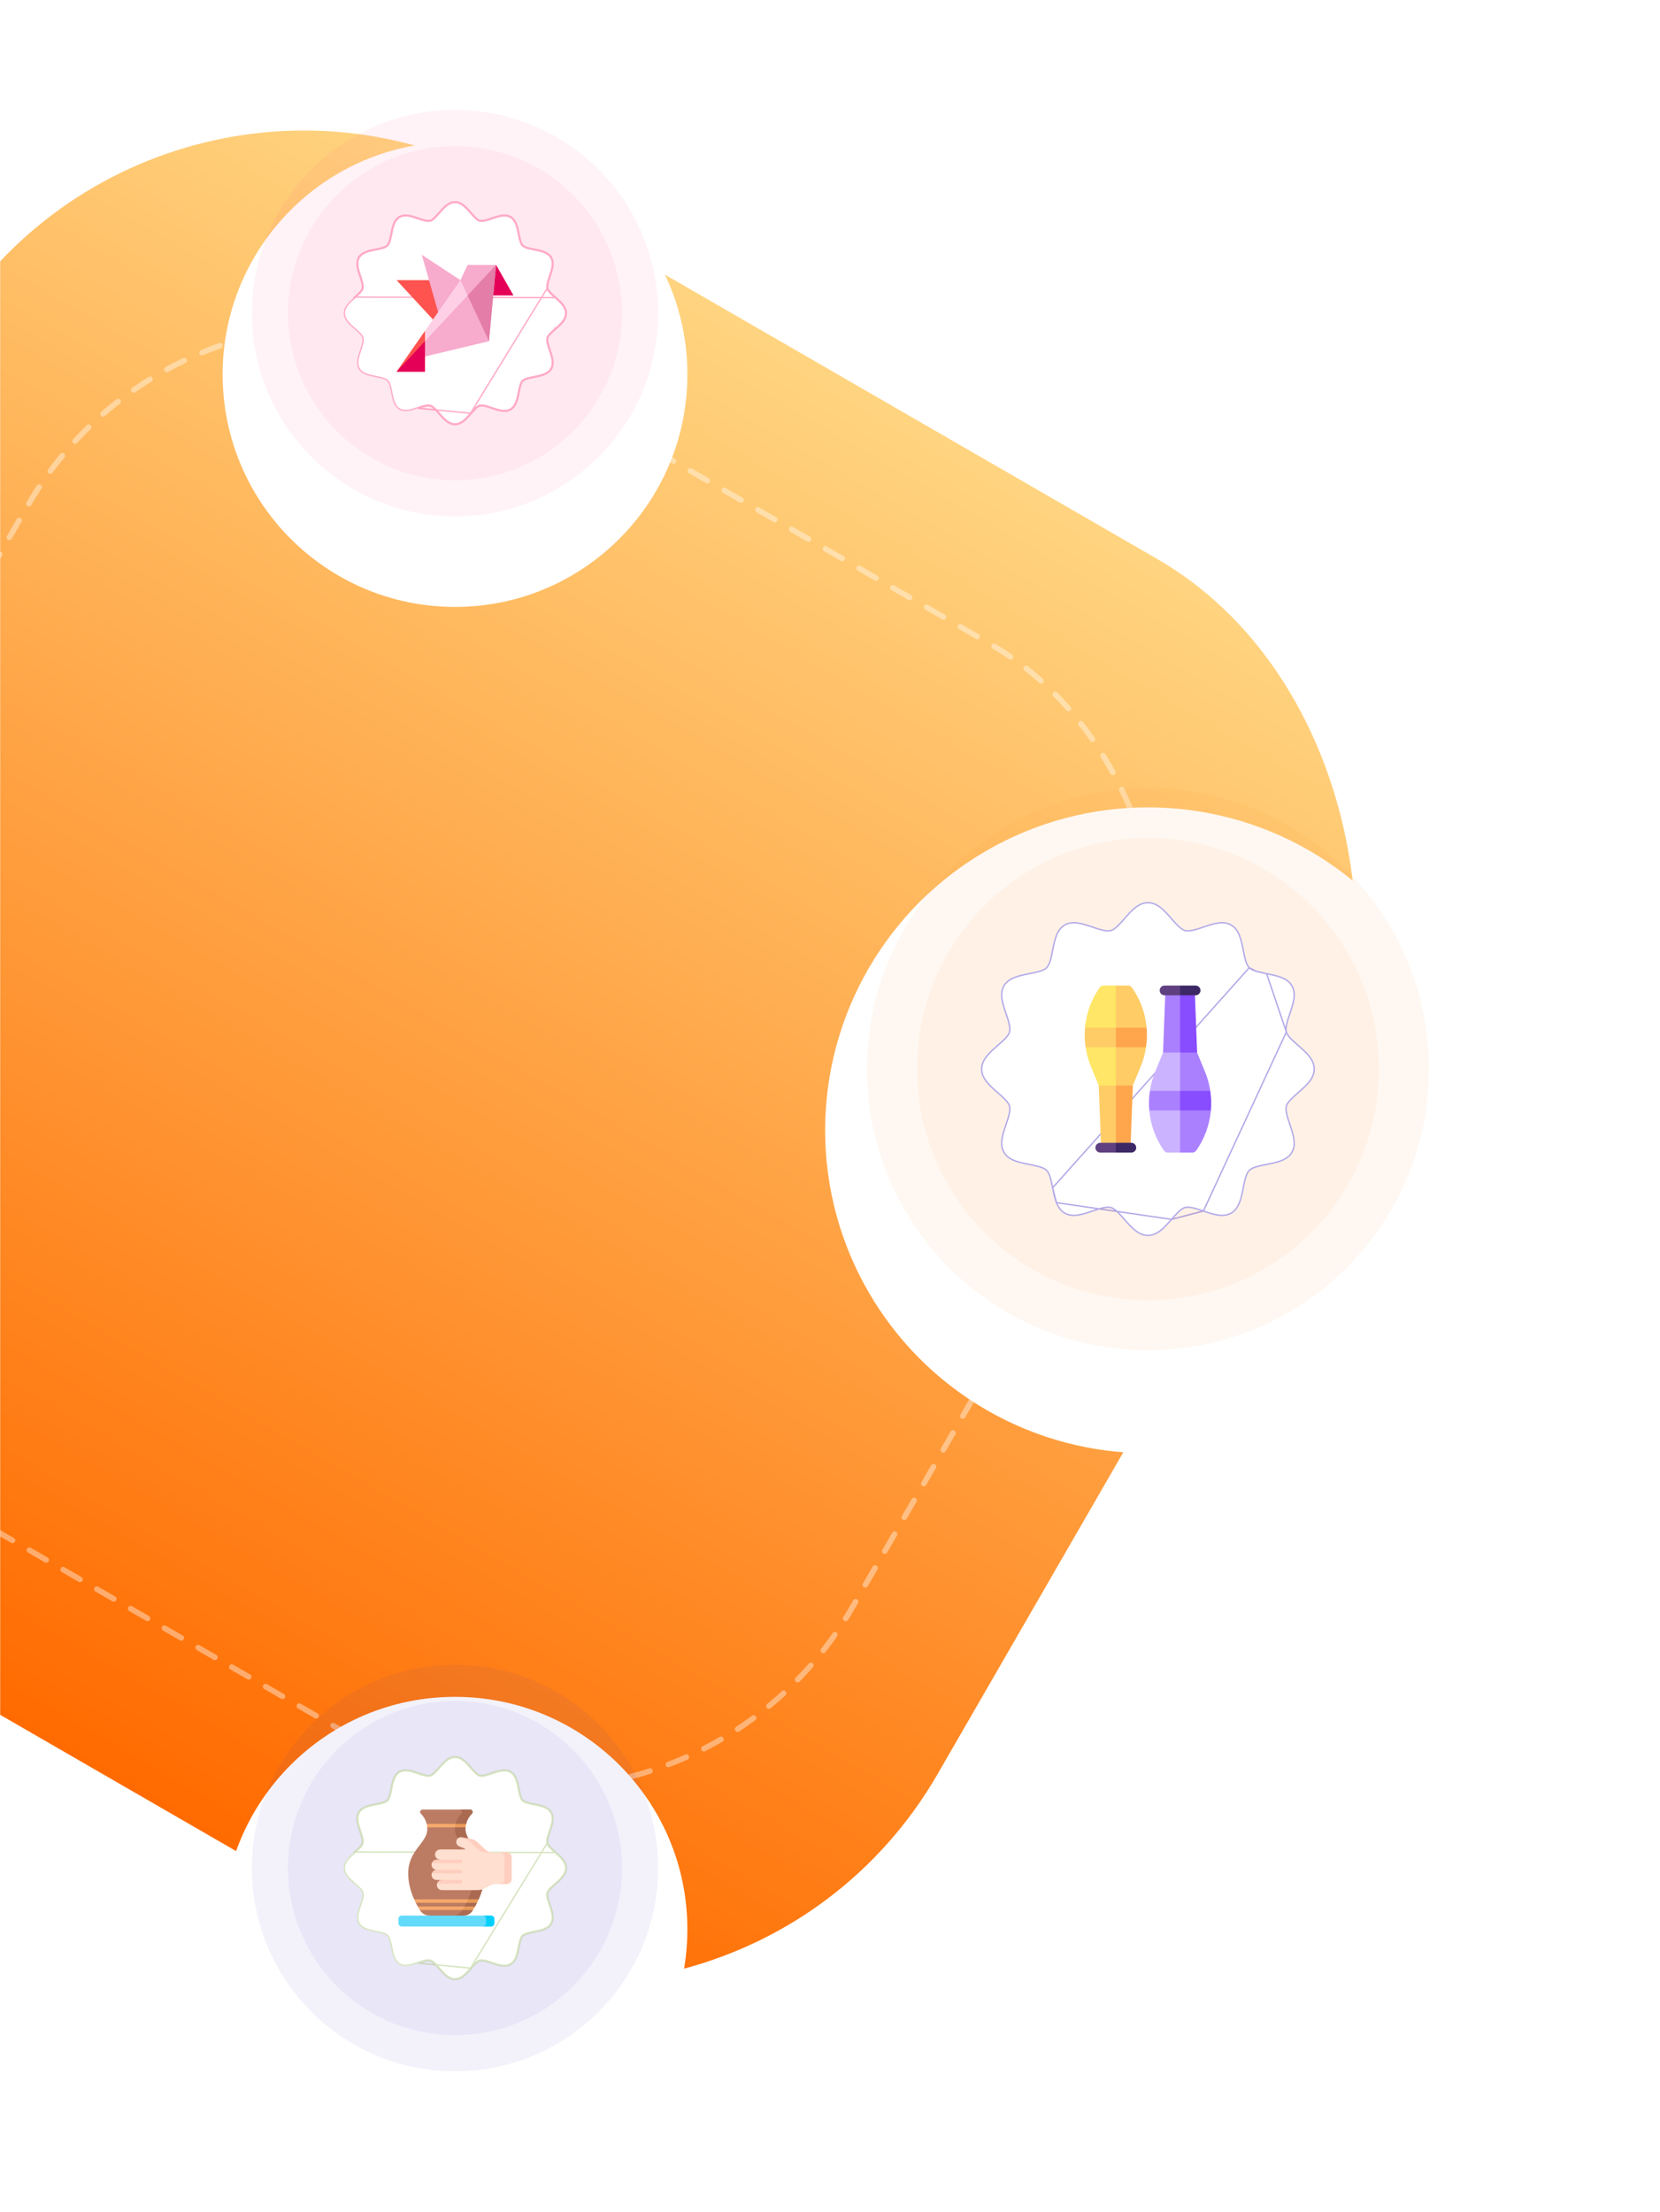<svg width="1193" height="1589" viewBox="0 0 1193 1589" fill="none" xmlns="http://www.w3.org/2000/svg">
<mask id="mask0_267_212" style="mask-type:alpha" maskUnits="userSpaceOnUse" x="0" y="0" width="1193" height="1589">
<rect width="1193" height="1589" fill="white"/>
</mask>
<g mask="url(#mask0_267_212)">
<rect x="108.438" y="-16" width="1134.88" height="1134.88" rx="300" transform="rotate(30 108.438 -16)" fill="url(#paint0_linear_267_212)"/>
<rect x="149.773" y="138.268" width="909.012" height="909.012" rx="260" transform="rotate(30 149.773 138.268)" stroke="white" stroke-opacity="0.4" stroke-width="4" stroke-linecap="round" stroke-dasharray="14 14"/>
<g filter="url(#filter0_d_267_212)">
<circle cx="327" cy="225" r="167" fill="white"/>
</g>
<circle cx="327" cy="225" r="146" fill="#FF3276" fill-opacity="0.06"/>
<circle cx="327" cy="225" r="120" fill="#FF3276" fill-opacity="0.06"/>
<path d="M399.202 213.454C396.715 211.283 394.142 209.035 393.635 207.145C393.09 205.102 394.222 201.766 395.314 198.542C396.919 193.824 398.576 188.944 396.288 184.988C393.968 180.977 388.864 179.972 383.928 179.001C380.624 178.353 377.211 177.681 375.762 176.236C374.317 174.789 373.647 171.376 372.997 168.072C372.028 163.137 371.026 158.033 367.011 155.713C363.048 153.423 358.177 155.087 353.461 156.687C350.235 157.781 346.905 158.904 344.861 158.372C342.966 157.864 340.721 155.288 338.551 152.799C335.204 148.966 331.743 145 327 145C322.259 145 318.797 148.966 315.452 152.799C313.281 155.288 311.034 157.864 309.137 158.372C307.102 158.907 303.762 157.781 300.542 156.687C295.821 155.081 290.941 153.423 286.986 155.713C282.975 158.035 281.972 163.137 281.001 168.072C280.353 171.374 279.681 174.789 278.234 176.236C276.791 177.68 273.377 178.35 270.077 179C265.142 179.971 260.037 180.975 257.717 184.986C255.423 188.942 257.082 193.823 258.684 198.545C259.776 201.771 260.91 205.104 260.365 207.145C259.86 209.035 257.285 211.283 254.799 213.454C250.966 216.799 247 220.262 247 225.002C247 229.744 250.967 233.206 254.799 236.552C257.285 238.721 259.86 240.971 260.365 242.861C260.91 244.901 259.776 248.238 258.684 251.464C257.082 256.18 255.423 261.061 257.71 265.014C260.033 269.024 265.136 270.029 270.071 270.999C273.376 271.65 276.789 272.32 278.234 273.766C279.683 275.214 280.353 278.626 281.001 281.931C281.972 286.867 282.975 291.971 286.986 294.29C290.953 296.583 295.823 294.918 300.542 293.314C303.762 292.219 307.085 291.081 309.139 291.63C311.035 292.137 313.281 294.713 315.452 297.205C318.797 301.038 322.261 305.002 327 305.002C331.744 305.002 335.204 301.036 338.551 297.205C340.721 294.716 342.969 292.137 344.864 291.63C346.896 291.082 350.235 292.219 353.461 293.314C358.177 294.918 363.058 296.576 367.011 294.29C371.026 291.971 372.028 286.867 372.997 281.931C373.647 278.626 374.322 275.214 375.762 273.766C377.209 272.32 380.623 271.653 383.923 271.003C388.858 270.033 393.965 269.032 396.284 265.017C398.576 261.062 396.916 256.18 395.313 251.455C394.216 248.235 393.086 244.898 393.63 242.861C394.136 240.965 396.707 238.721 399.199 236.552C403.034 233.206 407 229.746 407 225.002C407 220.262 403.033 216.799 399.202 213.454Z" fill="white"/>
<path d="M393.152 207.274L393.151 207.274C392.845 206.125 393.02 204.677 393.374 203.172C393.73 201.663 394.289 200.011 394.829 198.416L394.841 198.382L394.841 198.381C395.647 196.012 396.445 193.658 396.766 191.409C397.086 189.168 396.923 187.085 395.855 185.238C394.771 183.364 393.026 182.169 390.903 181.319C388.772 180.465 386.31 179.979 383.831 179.492L383.83 179.492C382.185 179.169 380.481 178.834 379.007 178.397C377.549 177.964 376.228 177.407 375.409 176.59L375.409 176.589C374.592 175.771 374.035 174.451 373.602 172.993C373.167 171.527 372.834 169.833 372.512 168.196L372.507 168.169L372.507 168.169C372.02 165.691 371.535 163.229 370.682 161.098C369.833 158.976 368.637 157.231 366.761 156.146L366.761 156.146C364.911 155.077 362.828 154.916 360.589 155.236C358.347 155.557 356.001 156.353 353.638 157.155L353.622 157.161L353.621 157.161C352.014 157.706 350.351 158.268 348.833 158.626C347.328 158.98 345.883 159.154 344.735 158.855L344.732 158.855C343.654 158.566 342.541 157.716 341.464 156.691C340.377 155.656 339.261 154.375 338.182 153.138L338.174 153.128C338.174 153.128 338.174 153.128 338.174 153.128C336.494 151.203 334.823 149.292 332.99 147.856C331.166 146.426 329.221 145.5 327 145.5C324.78 145.5 322.835 146.426 321.011 147.856C319.179 149.292 317.509 151.203 315.829 153.128L315.82 153.138C314.741 154.375 313.624 155.656 312.536 156.691C311.459 157.716 310.345 158.566 309.266 158.855L309.264 158.855C308.121 159.156 306.674 158.981 305.169 158.627C303.65 158.269 301.986 157.706 300.381 157.161L300.381 157.161C298.011 156.354 295.656 155.555 293.406 155.234C291.165 154.914 289.082 155.077 287.237 156.146L287.237 156.146C285.362 157.231 284.167 158.976 283.318 161.099C282.465 163.23 281.979 165.691 281.492 168.169C281.492 168.169 281.492 168.169 281.492 168.169L281.491 168.175C281.168 169.818 280.834 171.519 280.397 172.992C279.964 174.45 279.406 175.772 278.588 176.59C277.772 177.406 276.451 177.963 274.994 178.395C273.53 178.829 271.84 179.162 270.206 179.484L270.174 179.49L270.173 179.49C267.696 179.978 265.234 180.464 263.102 181.317C260.979 182.167 259.234 183.362 258.149 185.236L258.149 185.237C257.078 187.083 256.915 189.167 257.234 191.408C257.555 193.658 258.353 196.013 259.158 198.385L259.158 198.385L259.177 198.442C259.715 200.031 260.271 201.673 260.625 203.175C260.98 204.679 261.155 206.126 260.848 207.274L260.848 207.274C260.561 208.35 259.711 209.463 258.687 210.539C257.655 211.623 256.379 212.738 255.146 213.815L255.128 213.83L255.128 213.831C253.203 215.51 251.292 217.181 249.856 219.013C248.426 220.838 247.5 222.782 247.5 225.002C247.5 227.222 248.426 229.167 249.856 230.992C251.292 232.824 253.204 234.495 255.128 236.176C256.367 237.256 257.651 238.376 258.687 239.466C259.711 240.543 260.561 241.656 260.848 242.732L260.848 242.732C261.155 243.879 260.98 245.327 260.625 246.832C260.27 248.338 259.712 249.986 259.173 251.579L259.158 251.624L259.158 251.625C258.353 253.993 257.555 256.347 257.234 258.596C256.914 260.836 257.075 262.919 258.143 264.764C259.229 266.638 260.974 267.833 263.097 268.683C265.228 269.536 267.689 270.021 270.167 270.508L270.167 270.508L270.205 270.516C271.84 270.838 273.529 271.171 274.992 271.605C276.45 272.038 277.771 272.595 278.588 273.412C279.407 274.231 279.964 275.551 280.397 277.01C280.834 278.481 281.168 280.182 281.49 281.826L281.492 281.834C281.979 284.313 282.465 286.775 283.318 288.906C284.167 291.029 285.362 292.773 287.236 293.857C289.088 294.928 291.172 295.089 293.411 294.768C295.654 294.447 298 293.65 300.365 292.846L300.381 292.841L300.381 292.841L300.455 292.816C302.036 292.278 303.668 291.723 305.163 291.369C306.666 291.013 308.114 290.838 309.268 291.147C310.347 291.435 311.461 292.286 312.537 293.311C313.626 294.348 314.745 295.633 315.826 296.873L315.829 296.877C317.509 298.801 319.179 300.711 321.012 302.147C322.836 303.576 324.781 304.502 327 304.502C329.222 304.502 331.167 303.576 332.991 302.146C334.823 300.711 336.494 298.8 338.174 296.877L393.152 207.274ZM393.152 207.274C393.44 208.35 394.29 209.462 395.314 210.539C396.349 211.627 397.632 212.747 398.87 213.828L398.873 213.83M393.152 207.274L398.873 213.83M344.735 291.147C343.657 291.436 342.543 292.287 341.466 293.312C340.378 294.349 339.259 295.631 338.181 296.869L338.174 296.876L300.604 293.293C303.804 292.205 307.098 291.084 309.139 291.63C311.035 292.137 313.281 294.713 315.452 297.205C318.797 301.038 322.261 305.002 327 305.002C331.739 305.002 335.197 301.044 338.541 297.217L338.551 297.205C340.721 294.716 342.969 292.137 344.864 291.63C346.89 291.084 350.217 292.213 353.434 293.305L353.461 293.314C358.177 294.918 363.058 296.576 367.011 294.29C371.026 291.971 372.028 286.868 372.997 281.932L372.997 281.931C373.647 278.626 374.322 275.214 375.762 273.766C377.203 272.327 380.592 271.659 383.879 271.012L383.923 271.003L383.941 271C388.871 270.03 393.968 269.027 396.284 265.017C398.574 261.065 396.919 256.187 395.316 251.465L395.313 251.455C394.216 248.235 393.086 244.898 393.63 242.861C394.136 240.965 396.707 238.721 399.199 236.552L399.2 236.551C403.035 233.205 407 229.745 407 225.002C407 220.263 403.035 216.801 399.205 213.457L399.202 213.454M344.735 291.147L344.864 291.628L344.734 291.147C344.735 291.147 344.735 291.147 344.735 291.147ZM344.735 291.147C345.879 290.839 347.326 291.014 348.83 291.37C350.337 291.726 351.987 292.286 353.581 292.827L353.622 292.841L353.622 292.841C355.99 293.646 358.344 294.444 360.593 294.766C362.833 295.086 364.916 294.924 366.761 293.857L366.761 293.857C368.637 292.773 369.833 291.029 370.682 288.906C371.535 286.775 372.02 284.313 372.507 281.834L372.507 281.834C372.83 280.188 373.166 278.484 373.604 277.01C374.037 275.552 374.594 274.231 375.408 273.413L375.409 273.412C376.227 272.595 377.548 272.039 379.006 271.607C380.462 271.175 382.143 270.844 383.769 270.524L383.826 270.513L383.914 270.957L383.827 270.513C386.305 270.025 388.767 269.54 390.899 268.688C393.022 267.838 394.767 266.643 395.851 264.767L395.851 264.766C396.921 262.921 397.084 260.837 396.764 258.596C396.443 256.345 395.645 253.989 394.839 251.616M394.839 251.616L395.311 251.455L394.839 251.615C394.839 251.616 394.839 251.616 394.839 251.616ZM394.839 251.616C394.293 250.011 393.728 248.348 393.369 246.829C393.015 245.325 392.841 243.878 393.147 242.732M393.147 242.732C393.147 242.732 393.147 242.732 393.147 242.733L393.627 242.861L393.147 242.732ZM393.147 242.732C393.435 241.653 394.283 240.54 395.307 239.464C396.344 238.375 397.629 237.256 398.871 236.175M398.871 236.175C398.871 236.175 398.871 236.176 398.87 236.176L399.196 236.548L398.871 236.175ZM398.871 236.175C400.797 234.495 402.708 232.825 404.144 230.993C405.574 229.168 406.5 227.223 406.5 225.002C406.5 222.782 405.574 220.838 404.144 219.013C402.708 217.181 400.797 215.51 398.873 213.83L399.202 213.454M399.202 213.454L398.873 213.83M399.202 213.454C396.715 211.283 394.142 209.035 393.635 207.145C393.091 205.106 394.218 201.78 395.308 198.562L395.314 198.542C396.919 193.824 398.576 188.944 396.288 184.988C393.968 180.977 388.864 179.972 383.928 179.001C380.624 178.353 377.211 177.681 375.762 176.236C374.319 174.791 373.649 171.384 373 168.085L372.997 168.072L372.997 168.07C372.028 163.136 371.025 158.033 367.011 155.713C363.06 153.43 358.206 155.077 353.503 156.673L353.461 156.687C350.235 157.781 346.905 158.904 344.861 158.372C342.966 157.864 340.721 155.288 338.551 152.799L338.55 152.799C335.204 148.965 331.742 145 327 145C322.259 145 318.797 148.966 315.452 152.799C313.281 155.288 311.034 157.864 309.137 158.372C307.102 158.907 303.762 157.781 300.542 156.687C295.821 155.081 290.941 153.423 286.986 155.713C282.976 158.035 281.972 163.136 281.002 168.071L281.001 168.072C280.353 171.374 279.681 174.789 278.234 176.236C276.793 177.677 273.39 178.347 270.095 178.996L270.077 179C265.142 179.971 260.037 180.975 257.717 184.986C255.425 188.938 257.079 193.813 258.679 198.531L258.684 198.545L258.699 198.589C259.786 201.801 260.907 205.113 260.365 207.145C259.86 209.034 257.29 211.279 254.806 213.448L398.873 213.83" stroke="#FF3276" stroke-opacity="0.4"/>
<g clip-path="url(#clip0_267_212)">
<path d="M317.008 201.255H285L311.153 229.533H317.008V201.255Z" fill="#FE534E"/>
<path d="M330.893 201.255L303.122 183L314.865 224.216L317.007 229.533L330.893 201.255Z" fill="#F7ABCD"/>
<path d="M356.514 190.298L354.471 195.792V212.213H369L356.514 190.298Z" fill="#E50057"/>
<path d="M351.405 245.084L305.432 256.042L303.434 247.229L305.432 237.728L330.893 201.255L338.077 210.072L351.405 245.084Z" fill="#FFD0E5"/>
<path d="M351.405 245.085L305.432 256.042L303.434 247.229L338.077 210.072L351.405 245.085Z" fill="#F7ABCD"/>
<path d="M356.515 190.298L351.406 245.085L330.894 201.255L336.081 190.298H356.515Z" fill="#F7ABCD"/>
<path d="M356.514 190.298L351.405 245.085L336.041 212.256L356.514 190.298Z" fill="#E47DA8"/>
<path d="M305.432 237.728V267H285L305.432 237.728Z" fill="#FE534E"/>
<path d="M305.432 245.086V267H285L305.432 245.086Z" fill="#E50057"/>
</g>
<g filter="url(#filter1_d_267_212)">
<circle cx="327" cy="1342" r="167" fill="white"/>
</g>
<circle cx="327" cy="1342" r="146" fill="#402AC7" fill-opacity="0.06"/>
<circle cx="327" cy="1342" r="120" fill="#402AC7" fill-opacity="0.06"/>
<path d="M399.202 1330.45C396.715 1328.28 394.142 1326.04 393.635 1324.14C393.09 1322.1 394.222 1318.77 395.314 1315.54C396.919 1310.82 398.576 1305.94 396.288 1301.99C393.968 1297.98 388.864 1296.97 383.928 1296C380.624 1295.35 377.211 1294.68 375.762 1293.24C374.317 1291.79 373.647 1288.38 372.997 1285.07C372.028 1280.14 371.026 1275.03 367.011 1272.71C363.048 1270.42 358.177 1272.09 353.461 1273.69C350.235 1274.78 346.905 1275.9 344.861 1275.37C342.966 1274.86 340.721 1272.29 338.551 1269.8C335.204 1265.97 331.743 1262 327 1262C322.259 1262 318.797 1265.97 315.452 1269.8C313.281 1272.29 311.034 1274.86 309.137 1275.37C307.102 1275.91 303.762 1274.78 300.542 1273.69C295.821 1272.08 290.941 1270.42 286.986 1272.71C282.975 1275.04 281.972 1280.14 281.001 1285.07C280.353 1288.37 279.681 1291.79 278.234 1293.24C276.791 1294.68 273.377 1295.35 270.077 1296C265.142 1296.97 260.037 1297.98 257.717 1301.99C255.423 1305.94 257.082 1310.82 258.684 1315.55C259.776 1318.77 260.91 1322.1 260.365 1324.14C259.86 1326.04 257.285 1328.28 254.799 1330.45C250.966 1333.8 247 1337.26 247 1342C247 1346.74 250.967 1350.21 254.799 1353.55C257.285 1355.72 259.86 1357.97 260.365 1359.86C260.91 1361.9 259.776 1365.24 258.684 1368.46C257.082 1373.18 255.423 1378.06 257.71 1382.01C260.033 1386.02 265.136 1387.03 270.071 1388C273.376 1388.65 276.789 1389.32 278.234 1390.77C279.683 1392.21 280.353 1395.63 281.001 1398.93C281.972 1403.87 282.975 1408.97 286.986 1411.29C290.953 1413.58 295.823 1411.92 300.542 1410.31C303.762 1409.22 307.085 1408.08 309.139 1408.63C311.035 1409.14 313.281 1411.71 315.452 1414.21C318.797 1418.04 322.261 1422 327 1422C331.744 1422 335.204 1418.04 338.551 1414.21C340.721 1411.72 342.969 1409.14 344.864 1408.63C346.896 1408.08 350.235 1409.22 353.461 1410.31C358.177 1411.92 363.058 1413.58 367.011 1411.29C371.026 1408.97 372.028 1403.87 372.997 1398.93C373.647 1395.63 374.322 1392.21 375.762 1390.77C377.209 1389.32 380.623 1388.65 383.923 1388C388.858 1387.03 393.965 1386.03 396.284 1382.02C398.576 1378.06 396.916 1373.18 395.313 1368.45C394.216 1365.24 393.086 1361.9 393.63 1359.86C394.136 1357.96 396.707 1355.72 399.199 1353.55C403.034 1350.21 407 1346.75 407 1342C407 1337.26 403.033 1333.8 399.202 1330.45Z" fill="white"/>
<path d="M393.152 1324.27L393.151 1324.27C392.845 1323.13 393.02 1321.68 393.374 1320.17C393.73 1318.66 394.289 1317.01 394.829 1315.42L394.841 1315.38L394.841 1315.38C395.647 1313.01 396.445 1310.66 396.766 1308.41C397.086 1306.17 396.923 1304.08 395.855 1302.24C394.771 1300.36 393.026 1299.17 390.903 1298.32C388.772 1297.47 386.31 1296.98 383.831 1296.49L383.83 1296.49C382.185 1296.17 380.481 1295.83 379.007 1295.4C377.549 1294.96 376.228 1294.41 375.409 1293.59L375.409 1293.59C374.592 1292.77 374.035 1291.45 373.602 1289.99C373.167 1288.53 372.834 1286.83 372.512 1285.2L372.507 1285.17L372.507 1285.17C372.02 1282.69 371.535 1280.23 370.682 1278.1C369.833 1275.98 368.637 1274.23 366.761 1273.15L366.761 1273.15C364.911 1272.08 362.828 1271.92 360.589 1272.24C358.347 1272.56 356.001 1273.35 353.638 1274.16L353.622 1274.16L353.621 1274.16C352.014 1274.71 350.351 1275.27 348.833 1275.63C347.328 1275.98 345.883 1276.15 344.735 1275.86L344.732 1275.85C343.654 1275.57 342.541 1274.72 341.464 1273.69C340.377 1272.66 339.261 1271.37 338.182 1270.14L338.174 1270.13C338.174 1270.13 338.174 1270.13 338.174 1270.13C336.494 1268.2 334.823 1266.29 332.99 1264.86C331.166 1263.43 329.221 1262.5 327 1262.5C324.78 1262.5 322.835 1263.43 321.011 1264.86C319.179 1266.29 317.509 1268.2 315.829 1270.13L315.82 1270.14C314.741 1271.37 313.624 1272.66 312.536 1273.69C311.459 1274.72 310.345 1275.57 309.266 1275.85L309.264 1275.86C308.121 1276.16 306.674 1275.98 305.169 1275.63C303.65 1275.27 301.986 1274.71 300.381 1274.16L300.381 1274.16C298.011 1273.35 295.656 1272.56 293.406 1272.23C291.165 1271.91 289.082 1272.08 287.237 1273.15L287.237 1273.15C285.362 1274.23 284.167 1275.98 283.318 1278.1C282.465 1280.23 281.979 1282.69 281.492 1285.17C281.492 1285.17 281.492 1285.17 281.492 1285.17L281.491 1285.17C281.168 1286.82 280.834 1288.52 280.397 1289.99C279.964 1291.45 279.406 1292.77 278.588 1293.59C277.772 1294.41 276.451 1294.96 274.994 1295.39C273.53 1295.83 271.84 1296.16 270.206 1296.48L270.174 1296.49L270.173 1296.49C267.696 1296.98 265.234 1297.46 263.102 1298.32C260.979 1299.17 259.234 1300.36 258.149 1302.24L258.149 1302.24C257.078 1304.08 256.915 1306.17 257.234 1308.41C257.555 1310.66 258.353 1313.01 259.158 1315.38L259.158 1315.38L259.177 1315.44C259.715 1317.03 260.271 1318.67 260.625 1320.17C260.98 1321.68 261.155 1323.13 260.848 1324.27L260.848 1324.27C260.561 1325.35 259.711 1326.46 258.687 1327.54C257.655 1328.62 256.379 1329.74 255.146 1330.82L255.128 1330.83L255.128 1330.83C253.203 1332.51 251.292 1334.18 249.856 1336.01C248.426 1337.84 247.5 1339.78 247.5 1342C247.5 1344.22 248.426 1346.17 249.856 1347.99C251.292 1349.82 253.204 1351.5 255.128 1353.18C256.367 1354.26 257.651 1355.38 258.687 1356.47C259.711 1357.54 260.561 1358.66 260.848 1359.73L260.848 1359.73C261.155 1360.88 260.98 1362.33 260.625 1363.83C260.27 1365.34 259.712 1366.99 259.173 1368.58L259.158 1368.62L259.158 1368.62C258.353 1370.99 257.555 1373.35 257.234 1375.6C256.914 1377.84 257.075 1379.92 258.143 1381.76C259.229 1383.64 260.974 1384.83 263.097 1385.68C265.228 1386.54 267.689 1387.02 270.167 1387.51L270.167 1387.51L270.205 1387.52C271.84 1387.84 273.529 1388.17 274.992 1388.61C276.45 1389.04 277.771 1389.59 278.588 1390.41C279.407 1391.23 279.964 1392.55 280.397 1394.01C280.834 1395.48 281.168 1397.18 281.49 1398.83L281.492 1398.83C281.979 1401.31 282.465 1403.77 283.318 1405.91C284.167 1408.03 285.362 1409.77 287.236 1410.86C289.088 1411.93 291.172 1412.09 293.411 1411.77C295.654 1411.45 298 1410.65 300.365 1409.85L300.381 1409.84L300.381 1409.84L300.455 1409.82C302.036 1409.28 303.668 1408.72 305.163 1408.37C306.666 1408.01 308.114 1407.84 309.268 1408.15C310.347 1408.44 311.461 1409.29 312.537 1410.31C313.626 1411.35 314.745 1412.63 315.826 1413.87L315.829 1413.88C317.509 1415.8 319.179 1417.71 321.012 1419.15C322.836 1420.58 324.781 1421.5 327 1421.5C329.222 1421.5 331.167 1420.58 332.991 1419.15C334.823 1417.71 336.494 1415.8 338.174 1413.88L393.152 1324.27ZM393.152 1324.27C393.44 1325.35 394.29 1326.46 395.314 1327.54C396.349 1328.63 397.632 1329.75 398.87 1330.83L398.873 1330.83M393.152 1324.27L398.873 1330.83M344.735 1408.15C343.657 1408.44 342.543 1409.29 341.466 1410.31C340.378 1411.35 339.259 1412.63 338.181 1413.87L338.174 1413.88L300.604 1410.29C303.804 1409.2 307.098 1408.08 309.139 1408.63C311.035 1409.14 313.281 1411.71 315.452 1414.21C318.797 1418.04 322.261 1422 327 1422C331.739 1422 335.197 1418.04 338.541 1414.22L338.551 1414.21C340.721 1411.72 342.969 1409.14 344.864 1408.63C346.89 1408.08 350.217 1409.21 353.434 1410.31L353.461 1410.31C358.177 1411.92 363.058 1413.58 367.011 1411.29C371.026 1408.97 372.028 1403.87 372.997 1398.93L372.997 1398.93C373.647 1395.63 374.322 1392.21 375.762 1390.77C377.203 1389.33 380.592 1388.66 383.879 1388.01L383.923 1388L383.941 1388C388.871 1387.03 393.968 1386.03 396.284 1382.02C398.574 1378.07 396.919 1373.19 395.316 1368.47L395.313 1368.45C394.216 1365.24 393.086 1361.9 393.63 1359.86C394.136 1357.96 396.707 1355.72 399.199 1353.55L399.2 1353.55C403.035 1350.2 407 1346.75 407 1342C407 1337.26 403.035 1333.8 399.205 1330.46L399.202 1330.45M344.735 1408.15L344.864 1408.63L344.734 1408.15C344.735 1408.15 344.735 1408.15 344.735 1408.15ZM344.735 1408.15C345.879 1407.84 347.326 1408.01 348.83 1408.37C350.337 1408.73 351.987 1409.29 353.581 1409.83L353.622 1409.84L353.622 1409.84C355.99 1410.65 358.344 1411.44 360.593 1411.77C362.833 1412.09 364.916 1411.92 366.761 1410.86L366.761 1410.86C368.637 1409.77 369.833 1408.03 370.682 1405.91C371.535 1403.77 372.02 1401.31 372.507 1398.83L372.507 1398.83C372.83 1397.19 373.166 1395.48 373.604 1394.01C374.037 1392.55 374.594 1391.23 375.408 1390.41L375.409 1390.41C376.227 1389.59 377.548 1389.04 379.006 1388.61C380.462 1388.18 382.143 1387.84 383.769 1387.52L383.826 1387.51L383.914 1387.96L383.827 1387.51C386.305 1387.03 388.767 1386.54 390.899 1385.69C393.022 1384.84 394.767 1383.64 395.851 1381.77L395.851 1381.77C396.921 1379.92 397.084 1377.84 396.764 1375.6C396.443 1373.34 395.645 1370.99 394.839 1368.62M394.839 1368.62L395.311 1368.46L394.839 1368.62C394.839 1368.62 394.839 1368.62 394.839 1368.62ZM394.839 1368.62C394.293 1367.01 393.728 1365.35 393.369 1363.83C393.015 1362.32 392.841 1360.88 393.147 1359.73M393.147 1359.73C393.147 1359.73 393.147 1359.73 393.147 1359.73L393.627 1359.86L393.147 1359.73ZM393.147 1359.73C393.435 1358.65 394.283 1357.54 395.307 1356.46C396.344 1355.37 397.629 1354.26 398.871 1353.18M398.871 1353.18C398.871 1353.18 398.871 1353.18 398.87 1353.18L399.196 1353.55L398.871 1353.18ZM398.871 1353.18C400.797 1351.49 402.708 1349.82 404.144 1347.99C405.574 1346.17 406.5 1344.22 406.5 1342C406.5 1339.78 405.574 1337.84 404.144 1336.01C402.708 1334.18 400.797 1332.51 398.873 1330.83L399.202 1330.45M399.202 1330.45L398.873 1330.83M399.202 1330.45C396.715 1328.28 394.142 1326.04 393.635 1324.14C393.091 1322.11 394.218 1318.78 395.308 1315.56L395.314 1315.54C396.919 1310.82 398.576 1305.94 396.288 1301.99C393.968 1297.98 388.864 1296.97 383.928 1296C380.624 1295.35 377.211 1294.68 375.762 1293.24C374.319 1291.79 373.649 1288.38 373 1285.09L372.997 1285.07L372.997 1285.07C372.028 1280.14 371.025 1275.03 367.011 1272.71C363.06 1270.43 358.206 1272.08 353.503 1273.67L353.461 1273.69C350.235 1274.78 346.905 1275.9 344.861 1275.37C342.966 1274.86 340.721 1272.29 338.551 1269.8L338.55 1269.8C335.204 1265.97 331.742 1262 327 1262C322.259 1262 318.797 1265.97 315.452 1269.8C313.281 1272.29 311.034 1274.86 309.137 1275.37C307.102 1275.91 303.762 1274.78 300.542 1273.69C295.821 1272.08 290.941 1270.42 286.986 1272.71C282.976 1275.03 281.972 1280.14 281.002 1285.07L281.001 1285.07C280.353 1288.37 279.681 1291.79 278.234 1293.24C276.793 1294.68 273.39 1295.35 270.095 1296L270.077 1296C265.142 1296.97 260.037 1297.98 257.717 1301.99C255.425 1305.94 257.079 1310.81 258.679 1315.53L258.684 1315.55L258.699 1315.59C259.786 1318.8 260.907 1322.11 260.365 1324.14C259.86 1326.03 257.29 1328.28 254.806 1330.45L398.873 1330.83" stroke="#9BBC64" stroke-opacity="0.4"/>
<g clip-path="url(#clip1_267_212)">
<path d="M344.009 1364.43L341.109 1366.04L342.81 1366.97C342.363 1367.86 341.895 1368.73 341.405 1369.6L338.777 1370.66L339.886 1372.13C339.786 1372.29 339.69 1372.44 339.595 1372.58C338.157 1374.81 335.696 1376.15 333.047 1376.15L328.131 1377.5L320.807 1379.51L308.567 1376.15C305.919 1376.15 303.458 1374.81 302.02 1372.58C301.925 1372.44 301.829 1372.29 301.729 1372.13L302.373 1370.86L300.21 1369.6C299.72 1368.73 299.252 1367.86 298.805 1366.97L299.85 1365.42L297.605 1364.43C295.32 1359.29 293.354 1352.82 293.354 1345.79C293.354 1329.01 307.411 1323.76 307.082 1313.73C307.071 1313.4 307.052 1313.08 307.024 1312.76L309.225 1311.49L306.612 1310.25C305.804 1306.95 304.092 1304.55 302.442 1302.91C301.362 1301.84 302.131 1300 303.651 1300H337.964C339.483 1300 340.252 1301.84 339.172 1302.91C337.523 1304.55 335.811 1306.95 335.003 1310.25L332.797 1311.49L334.59 1312.76C334.563 1313.08 334.544 1313.4 334.533 1313.73C334.203 1323.76 348.26 1329.01 348.26 1345.79C348.26 1352.82 346.295 1359.29 344.009 1364.43Z" fill="#BC7C63"/>
<path d="M344.009 1364.43L341.109 1366.04L342.809 1366.97C342.363 1367.86 341.894 1368.73 341.404 1369.6L338.776 1370.66L339.885 1372.13C339.785 1372.29 339.689 1372.44 339.594 1372.58C338.156 1374.81 335.695 1376.15 333.047 1376.15L328.13 1377.5L325.433 1376.15C328.081 1376.15 330.542 1374.81 331.98 1372.58C335.286 1367.48 340.645 1357.4 340.645 1345.79C340.645 1329.01 326.589 1323.76 326.918 1313.73C327.089 1308.56 329.377 1305.08 331.558 1302.91C332.636 1301.84 331.869 1300 330.349 1300H337.963C339.483 1300 340.252 1301.84 339.172 1302.91C337.522 1304.55 335.81 1306.95 335.002 1310.25L332.796 1311.49L334.59 1312.76C334.562 1313.08 334.543 1313.4 334.532 1313.73C334.203 1323.76 348.259 1329.01 348.259 1345.79C348.26 1352.82 346.294 1359.29 344.009 1364.43Z" fill="#AA6A51"/>
<path d="M367.627 1334.29V1349.9C367.627 1351.88 366.023 1353.48 364.042 1353.48H356.906C355.218 1353.48 353.554 1353.88 352.049 1354.64L347.976 1356.71C346.47 1357.47 344.806 1357.87 343.118 1357.87H317.619C317.139 1357.87 316.664 1357.78 316.22 1357.6C315.777 1357.41 315.374 1357.14 315.035 1356.8C314.694 1356.46 314.425 1356.06 314.241 1355.62C314.057 1355.17 313.963 1354.7 313.963 1354.22C313.963 1353.83 314.024 1353.45 314.137 1353.1L317.619 1350.56H313.89C311.864 1350.56 310.155 1348.95 310.144 1346.92C310.141 1346.54 310.2 1346.15 310.319 1345.78L313.799 1343.25C311.78 1343.25 310.144 1341.61 310.144 1339.59C310.144 1339.2 310.204 1338.82 310.319 1338.47L316.292 1335.94C315.812 1335.94 315.336 1335.84 314.892 1335.66C314.449 1335.47 314.046 1335.2 313.706 1334.86C313.359 1334.52 313.086 1334.11 312.902 1333.65C312.718 1333.2 312.628 1332.71 312.637 1332.22C312.67 1330.21 314.367 1328.62 316.377 1328.62H333.912C334.263 1328.62 334.357 1328.14 334.032 1328.01L330.063 1326.41C328.74 1325.87 327.912 1324.59 327.912 1323.22C327.912 1322.95 327.942 1322.69 328.005 1322.42C328.217 1321.53 328.773 1320.79 329.49 1320.32L338.561 1321.08C340.191 1321.39 341.701 1322.15 342.919 1323.27L349.128 1329.01C350.309 1330.1 351.859 1330.71 353.467 1330.71H364.04C366.021 1330.71 367.627 1332.31 367.627 1334.29Z" fill="#FFDFCF"/>
<path d="M364.043 1330.71H358.958C360.938 1330.71 362.543 1332.31 362.543 1334.29V1349.9C362.543 1351.88 360.938 1353.48 358.958 1353.48H364.043C366.023 1353.48 367.628 1351.88 367.628 1349.9V1334.29C367.628 1332.31 366.023 1330.71 364.043 1330.71Z" fill="#FFCEBF"/>
<path d="M353.467 1330.71H348.381C346.773 1330.71 345.224 1330.1 344.043 1329.01L337.835 1323.27C336.617 1322.15 335.107 1321.39 333.478 1321.08L329.491 1320.32C330.231 1319.84 331.126 1319.67 331.992 1319.83L338.562 1321.08C340.191 1321.39 341.701 1322.15 342.919 1323.27L349.128 1329.01C350.309 1330.1 351.859 1330.71 353.467 1330.71ZM332.229 1351.83C332.229 1352.16 332.095 1352.49 331.857 1352.72C331.62 1352.96 331.297 1353.1 330.961 1353.1H314.137C314.611 1351.63 315.991 1350.56 317.619 1350.56H330.961C331.128 1350.56 331.293 1350.59 331.446 1350.66C331.6 1350.72 331.74 1350.81 331.858 1350.93C331.975 1351.05 332.069 1351.19 332.132 1351.34C332.196 1351.5 332.229 1351.66 332.229 1351.83ZM332.229 1344.51C332.229 1344.85 332.095 1345.17 331.857 1345.41C331.62 1345.65 331.297 1345.78 330.961 1345.78H310.319C310.791 1344.31 312.17 1343.25 313.799 1343.25H330.961C331.297 1343.25 331.62 1343.38 331.857 1343.62C332.095 1343.86 332.229 1344.18 332.229 1344.51ZM330.961 1338.47H310.319C310.791 1337 312.17 1335.94 313.799 1335.94H330.961C331.661 1335.94 332.229 1336.5 332.229 1337.2C332.229 1337.9 331.661 1338.47 330.961 1338.47Z" fill="#FFCEBF"/>
<path d="M327.926 1311.23L326.976 1312.76H307.024C306.951 1311.91 306.813 1311.08 306.611 1310.25C306.695 1310.23 306.78 1310.22 306.865 1310.23H327.393L327.926 1311.23Z" fill="#F6A96C"/>
<path d="M335.002 1310.25C334.8 1311.08 334.663 1311.91 334.59 1312.76H326.976C327.048 1311.91 327.188 1311.06 327.393 1310.23H334.749C334.835 1310.23 334.921 1310.23 335.002 1310.25Z" fill="#EA9B58"/>
<path d="M336.395 1364.43L337.92 1365.7L335.195 1366.97H298.804C298.384 1366.13 297.984 1365.29 297.604 1364.43H336.395V1364.43ZM333.79 1369.6L334.922 1371.13L332.271 1372.13H301.728C301.201 1371.3 300.695 1370.45 300.209 1369.6H333.79Z" fill="#F6A96C"/>
<path d="M333.791 1369.6H341.405C340.919 1370.45 340.413 1371.3 339.886 1372.13H332.271C332.798 1371.3 333.305 1370.45 333.791 1369.6ZM344.009 1364.43C343.63 1365.29 343.229 1366.13 342.809 1366.97H335.195C335.615 1366.13 336.015 1365.29 336.395 1364.43H344.009Z" fill="#EA9B58"/>
<path d="M288.609 1384H353.004C354.24 1384 355.243 1383 355.243 1381.76V1378.39C355.243 1377.16 354.24 1376.15 353.004 1376.15H288.609C287.373 1376.15 286.371 1377.16 286.371 1378.39V1381.76C286.371 1383 287.373 1384 288.609 1384Z" fill="#62DBFB"/>
<path d="M353.004 1376.15H347.032C348.268 1376.15 349.27 1377.16 349.27 1378.39V1381.76C349.27 1383 348.268 1384 347.032 1384H353.004C354.24 1384 355.242 1383 355.242 1381.76V1378.39C355.242 1377.16 354.24 1376.15 353.004 1376.15Z" fill="#01D0FB"/>
</g>
<g filter="url(#filter2_d_267_212)">
<circle cx="825" cy="768" r="232" fill="white"/>
</g>
<circle cx="825" cy="768" r="202" fill="#FF912E" fill-opacity="0.06"/>
<circle cx="825" cy="768" r="166" fill="#FF912E" fill-opacity="0.06"/>
<path d="M933.303 750.681C929.572 747.424 925.713 744.053 924.952 741.217C924.135 738.154 925.834 733.15 927.471 728.313C929.879 721.237 932.364 713.916 928.932 707.981C925.452 701.966 917.796 700.458 910.392 699.002C905.437 698.029 900.316 697.022 898.144 694.854C895.976 692.684 894.971 687.563 893.996 682.608C892.542 675.206 891.039 667.55 885.016 664.07C879.073 660.634 871.766 663.13 864.691 665.531C859.853 667.171 854.858 668.855 851.792 668.057C848.949 667.297 845.581 663.433 842.326 659.699C837.306 653.948 832.114 648 825 648C817.888 648 812.696 653.948 807.678 659.699C804.422 663.433 801.051 667.297 798.206 668.057C795.154 668.86 790.143 667.171 785.313 665.531C778.232 663.121 770.911 660.634 764.979 664.07C758.963 667.553 757.458 675.206 756.002 682.608C755.029 687.561 754.022 692.684 751.852 694.854C749.686 697.02 744.566 698.025 739.615 699C732.213 700.456 724.555 701.963 721.075 707.979C717.634 713.913 720.123 721.234 722.526 728.318C724.164 733.157 725.865 738.156 725.048 741.217C724.29 744.053 720.428 747.424 716.699 750.681C710.948 755.699 705 760.893 705 768.002C705 775.116 710.951 780.308 716.699 785.329C720.428 788.581 724.29 791.956 725.048 794.792C725.865 797.851 724.164 802.857 722.526 807.696C720.123 814.77 717.634 822.091 721.065 828.021C724.55 834.037 732.204 835.544 739.606 836.998C744.563 837.975 749.684 838.98 751.852 841.148C754.025 843.321 755.029 848.439 756.002 853.396C757.458 860.801 758.963 868.457 764.979 871.935C770.93 875.375 778.234 872.877 785.313 870.471C790.143 868.829 795.128 867.121 798.208 867.945C801.053 868.706 804.422 872.57 807.678 876.308C812.696 882.056 817.891 888.002 825 888.002C832.116 888.002 837.306 882.054 842.326 876.308C845.581 872.574 848.954 868.706 851.797 867.945C854.844 867.124 859.853 868.829 864.691 870.471C871.766 872.877 879.087 875.364 885.016 871.935C891.039 868.457 892.542 860.801 893.996 853.396C894.971 848.439 895.982 843.321 898.144 841.148C900.314 838.98 905.434 837.98 910.385 837.005C917.787 835.549 925.447 834.048 928.925 828.026C932.364 822.094 929.874 814.77 927.469 807.682C925.824 802.853 924.128 797.846 924.945 794.792C925.703 791.947 929.56 788.581 933.299 785.329C939.052 780.308 945 775.118 945 768.002C945 760.893 939.049 755.699 933.303 750.681Z" fill="white"/>
<path d="M924.469 741.347L924.469 741.346C924.027 739.687 924.274 737.567 924.805 735.315C925.335 733.063 926.171 730.595 926.983 728.196L926.998 728.153L926.998 728.152C928.205 724.604 929.411 721.05 929.896 717.648C930.381 714.256 930.139 711.067 928.499 708.232C926.835 705.355 924.162 703.533 920.948 702.246C917.725 700.956 914.008 700.223 910.295 699.493L924.469 741.347ZM924.469 741.347C924.884 742.895 926.119 744.525 927.651 746.136C929.197 747.76 931.113 749.433 932.975 751.057C935.856 753.573 938.742 756.095 940.913 758.866C943.078 761.628 944.5 764.598 944.5 768.002C944.5 771.41 943.079 774.38 940.913 777.143C938.742 779.913 935.855 782.435 932.97 784.952C931.105 786.574 929.188 788.244 927.642 789.868C926.109 791.479 924.876 793.11 924.462 794.663C924.02 796.318 924.267 798.437 924.797 800.686C925.331 802.951 926.175 805.434 926.996 807.843C928.202 811.397 929.408 814.954 929.894 818.358C930.378 821.753 930.136 824.94 928.493 827.775L928.492 827.776C926.829 830.656 924.156 832.478 920.941 833.764C917.717 835.053 914 835.784 910.288 836.515L910.385 837.005L910.288 836.515L910.208 836.53C907.764 837.011 905.253 837.506 903.08 838.15C900.899 838.796 898.97 839.616 897.79 840.795L897.789 840.796C896.615 841.976 895.794 843.904 895.146 846.086C894.493 848.283 893.991 850.827 893.505 853.3L893.505 853.3C892.776 857.013 892.045 860.729 890.755 863.952C889.469 867.166 887.646 869.838 884.766 871.502L884.766 871.502C881.933 873.14 878.746 873.381 875.354 872.896C871.953 872.41 868.4 871.204 864.852 869.998L864.852 869.998M924.469 741.347L864.852 869.998M897.79 695.208L897.79 695.207C896.611 694.028 895.79 692.099 895.143 689.918C894.494 687.73 893.996 685.199 893.512 682.738L893.505 682.705L893.505 682.705C892.776 678.993 892.045 675.277 890.755 672.054C889.469 668.84 887.646 666.167 884.766 664.503L885.016 664.07L884.766 664.503C881.926 662.861 878.739 662.621 875.349 663.107C871.961 663.592 868.425 664.792 864.89 665.992L864.852 666.004L864.852 666.005C862.438 666.823 859.956 667.662 857.691 668.195C855.442 668.725 853.324 668.973 851.666 668.541L851.663 668.54C850.111 668.125 848.48 666.889 846.869 665.355C845.247 663.811 843.578 661.896 841.957 660.037L841.95 660.028C839.432 657.144 836.911 654.258 834.14 652.087C831.377 649.921 828.407 648.5 825 648.5C821.595 648.5 818.625 649.921 815.863 652.087C813.092 654.258 810.571 657.144 808.055 660.028C808.055 660.028 808.055 660.028 808.055 660.028L808.047 660.037C806.425 661.897 804.755 663.811 803.132 665.355C801.52 666.89 799.888 668.125 798.335 668.54L798.333 668.541C796.681 668.975 794.562 668.727 792.311 668.197C790.046 667.663 787.562 666.823 785.153 666.004L785.152 666.004C781.602 664.796 778.047 663.589 774.645 663.103C771.251 662.619 768.064 662.861 765.23 664.503L765.23 664.503C762.353 666.168 760.531 668.841 759.245 672.055C757.955 675.278 757.223 678.993 756.492 682.705L756.492 682.707C756.007 685.177 755.508 687.719 754.855 689.917C754.207 692.099 753.385 694.028 752.205 695.208C751.028 696.385 749.1 697.206 746.92 697.853C744.736 698.501 742.21 698.998 739.753 699.482L739.712 699.49L739.712 699.49C736 700.22 732.283 700.953 729.06 702.244C725.845 703.53 723.172 705.353 721.508 708.229L721.507 708.23C719.863 711.065 719.621 714.253 720.104 717.647C720.589 721.05 721.795 724.605 723 728.157L723 728.158L723.027 728.237C723.835 730.625 724.666 733.079 725.194 735.319C725.725 737.569 725.973 739.688 725.531 741.346L725.531 741.346C725.117 742.895 723.882 744.525 722.35 746.136C720.81 747.754 718.902 749.421 717.048 751.039L717.028 751.057L717.028 751.057C714.144 753.573 711.258 756.095 709.087 758.866C706.921 761.628 705.5 764.598 705.5 768.002C705.5 771.409 706.922 774.379 709.087 777.142C711.259 779.913 714.145 782.435 717.028 784.952C718.888 786.574 720.804 788.247 722.35 789.872C723.883 791.483 725.117 793.114 725.531 794.663L725.531 794.663C725.973 796.32 725.725 798.44 725.194 800.691C724.664 802.939 723.831 805.401 723.021 807.795L723 807.856L723 807.857C721.795 811.404 720.589 814.957 720.103 818.358C719.618 821.751 719.859 824.937 721.498 827.771C723.165 830.647 725.838 832.47 729.053 833.756C732.275 835.046 735.991 835.779 739.702 836.508L739.703 836.508L739.752 836.517C742.209 837.002 744.734 837.499 746.917 838.147C749.099 838.795 751.027 839.616 752.205 840.795C753.386 841.975 754.209 843.904 754.856 846.086C755.508 848.282 756.007 850.823 756.491 853.294L756.492 853.3L897.79 695.208ZM897.79 695.208C898.971 696.386 900.9 697.208 903.082 697.856M897.79 695.208L903.082 697.856M864.852 869.998L864.799 869.98C862.402 869.166 859.936 868.329 857.687 867.798C855.438 867.266 853.319 867.017 851.667 867.462C850.115 867.877 848.483 869.114 846.871 870.65C845.247 872.196 843.577 874.113 841.955 875.973L841.95 875.979L864.852 869.998ZM903.082 697.856C905.28 698.508 907.823 699.007 910.295 699.492L903.082 697.856ZM759.245 863.952C760.531 867.166 762.353 869.839 765.229 871.502C768.073 873.146 771.261 873.386 774.652 872.9C778.04 872.415 781.577 871.213 785.115 870.011L785.152 869.998L785.152 869.998L785.258 869.962C787.633 869.154 790.072 868.325 792.301 867.797C794.55 867.264 796.67 867.016 798.337 867.462C799.89 867.877 801.522 869.113 803.134 870.648C804.758 872.195 806.431 874.115 808.055 875.979C810.571 878.861 813.093 881.747 815.863 883.917C818.626 886.082 821.596 887.502 825 887.502C828.408 887.502 831.378 886.081 834.141 883.916C836.911 881.746 839.432 878.861 841.949 875.979L759.245 863.952ZM759.245 863.952C757.955 860.729 757.223 857.013 756.493 853.3L759.245 863.952Z" stroke="#402AC7" stroke-opacity="0.4"/>
<path d="M801.907 779.834L808.579 804.273L801.907 820.969L796.052 825.018L791.224 820.969L789.656 779.834L795.972 774.832L801.907 779.834Z" fill="#FFCC66"/>
<path d="M814.156 779.834L812.59 820.969L807.781 824.778L801.907 820.969V779.834L808.34 775.071L814.156 779.834Z" fill="#FFA64D"/>
<path d="M801.907 738.263L806.664 744.832L801.907 752.325L793.579 759.513L780.199 752.325C779.499 747.671 779.355 742.95 779.77 738.263L791.903 734.14L801.907 738.263Z" fill="#FFCC66"/>
<path d="M823.613 752.325L813.97 755.893L801.907 752.325V738.263L812.877 733.66L824.042 738.263C824.459 742.952 824.311 747.68 823.613 752.325Z" fill="#FFA64D"/>
<path d="M801.907 752.325L808.1 764.699L801.907 779.834H789.656L784.006 766.116C782.186 761.689 780.908 757.058 780.199 752.325H801.907ZM801.907 708L808.941 725.925L801.907 738.263H779.771C779.806 737.843 779.848 737.423 779.895 737.006C780.987 727.141 784.573 717.628 790.266 709.5C790.924 708.56 791.998 708 793.146 708H801.907Z" fill="#FFE666"/>
<path d="M824.042 738.263H801.907V708H810.666C811.814 708 812.888 708.56 813.546 709.5C819.239 717.628 822.825 727.141 823.917 737.006C823.964 737.423 824.006 737.843 824.042 738.263ZM823.613 752.325C822.907 757.059 821.629 761.69 819.806 766.116L814.156 779.834H801.907V752.325H823.613Z" fill="#FFCC66"/>
<path d="M801.907 820.969L804.909 824.484L801.907 828H790.751C788.822 828 787.235 826.413 787.235 824.484C787.235 822.556 788.822 820.969 790.751 820.969H801.907Z" fill="#604080"/>
<path d="M816.577 824.484C816.577 826.413 814.99 828 813.061 828H801.907V820.969H813.061C814.99 820.969 816.577 822.556 816.577 824.484Z" fill="#3D2866"/>
<path d="M848.095 756.166L854.766 731.727L848.095 715.031L842.24 710.982L837.412 715.031L835.844 756.166L842.16 761.168L848.095 756.166Z" fill="#AA80FF"/>
<path d="M860.343 756.166L858.778 715.031L853.969 711.221L848.095 715.031V756.166L854.527 760.929L860.343 756.166Z" fill="#884DFF"/>
<path d="M848.095 797.737L852.852 791.168L848.095 783.675L839.766 776.487L826.387 783.675C825.687 788.329 825.543 793.049 825.958 797.737L838.091 801.86L848.095 797.737Z" fill="#AA80FF"/>
<path d="M869.8 783.675L860.158 780.108L848.095 783.675V797.738L859.065 802.34L870.229 797.738C870.646 793.048 870.499 788.32 869.8 783.675Z" fill="#884DFF"/>
<path d="M848.095 783.675L854.288 771.301L848.095 756.167H835.844L830.193 769.884C828.373 774.311 827.095 778.942 826.387 783.675H848.095ZM848.095 828L855.129 810.075L848.095 797.738H825.958C825.993 798.157 826.035 798.577 826.082 798.994C827.174 808.859 830.76 818.372 836.453 826.5C837.112 827.44 838.185 828 839.334 828H848.095Z" fill="#CCB3FF"/>
<path d="M870.229 797.738H848.095V828H856.853C858.002 828 859.075 827.44 859.734 826.5C865.427 818.372 869.013 808.859 870.105 798.994C870.152 798.577 870.194 798.157 870.229 797.738ZM869.8 783.675C869.094 778.941 867.816 774.31 865.994 769.884L860.343 756.167H848.095V783.675H869.8Z" fill="#AA80FF"/>
<path d="M848.095 715.031L851.096 711.516L848.095 708H836.938C835.01 708 833.423 709.587 833.423 711.516C833.423 713.444 835.01 715.031 836.938 715.031H848.095Z" fill="#604080"/>
<path d="M862.764 711.516C862.764 709.587 861.177 708 859.249 708H848.095V715.031H859.249C861.177 715.031 862.764 713.444 862.764 711.516Z" fill="#3D2866"/>
</g>
<defs>
<filter id="filter0_d_267_212" x="86" y="28" width="482" height="482" filterUnits="userSpaceOnUse" color-interpolation-filters="sRGB">
<feFlood flood-opacity="0" result="BackgroundImageFix"/>
<feColorMatrix in="SourceAlpha" type="matrix" values="0 0 0 0 0 0 0 0 0 0 0 0 0 0 0 0 0 0 127 0" result="hardAlpha"/>
<feMorphology radius="10" operator="dilate" in="SourceAlpha" result="effect1_dropShadow_267_212"/>
<feOffset dy="44"/>
<feGaussianBlur stdDeviation="32"/>
<feComposite in2="hardAlpha" operator="out"/>
<feColorMatrix type="matrix" values="0 0 0 0 0 0 0 0 0 0 0 0 0 0 0 0 0 0 0.14 0"/>
<feBlend mode="normal" in2="BackgroundImageFix" result="effect1_dropShadow_267_212"/>
<feBlend mode="normal" in="SourceGraphic" in2="effect1_dropShadow_267_212" result="shape"/>
</filter>
<filter id="filter1_d_267_212" x="86" y="1145" width="482" height="482" filterUnits="userSpaceOnUse" color-interpolation-filters="sRGB">
<feFlood flood-opacity="0" result="BackgroundImageFix"/>
<feColorMatrix in="SourceAlpha" type="matrix" values="0 0 0 0 0 0 0 0 0 0 0 0 0 0 0 0 0 0 127 0" result="hardAlpha"/>
<feMorphology radius="10" operator="dilate" in="SourceAlpha" result="effect1_dropShadow_267_212"/>
<feOffset dy="44"/>
<feGaussianBlur stdDeviation="32"/>
<feComposite in2="hardAlpha" operator="out"/>
<feColorMatrix type="matrix" values="0 0 0 0 0 0 0 0 0 0 0 0 0 0 0 0 0 0 0.14 0"/>
<feBlend mode="normal" in2="BackgroundImageFix" result="effect1_dropShadow_267_212"/>
<feBlend mode="normal" in="SourceGraphic" in2="effect1_dropShadow_267_212" result="shape"/>
</filter>
<filter id="filter2_d_267_212" x="519" y="506" width="612" height="612" filterUnits="userSpaceOnUse" color-interpolation-filters="sRGB">
<feFlood flood-opacity="0" result="BackgroundImageFix"/>
<feColorMatrix in="SourceAlpha" type="matrix" values="0 0 0 0 0 0 0 0 0 0 0 0 0 0 0 0 0 0 127 0" result="hardAlpha"/>
<feMorphology radius="10" operator="dilate" in="SourceAlpha" result="effect1_dropShadow_267_212"/>
<feOffset dy="44"/>
<feGaussianBlur stdDeviation="32"/>
<feComposite in2="hardAlpha" operator="out"/>
<feColorMatrix type="matrix" values="0 0 0 0 0 0 0 0 0 0 0 0 0 0 0 0 0 0 0.14 0"/>
<feBlend mode="normal" in2="BackgroundImageFix" result="effect1_dropShadow_267_212"/>
<feBlend mode="normal" in="SourceGraphic" in2="effect1_dropShadow_267_212" result="shape"/>
</filter>
<linearGradient id="paint0_linear_267_212" x1="675.875" y1="-16" x2="675.875" y2="1118.88" gradientUnits="userSpaceOnUse">
<stop stop-color="#FFD480"/>
<stop offset="1" stop-color="#FF6B00"/>
</linearGradient>
<clipPath id="clip0_267_212">
<rect width="84" height="84" fill="white" transform="translate(285 183)"/>
</clipPath>
<clipPath id="clip1_267_212">
<rect width="84" height="84" fill="white" transform="translate(285 1300)"/>
</clipPath>
</defs>
</svg>
